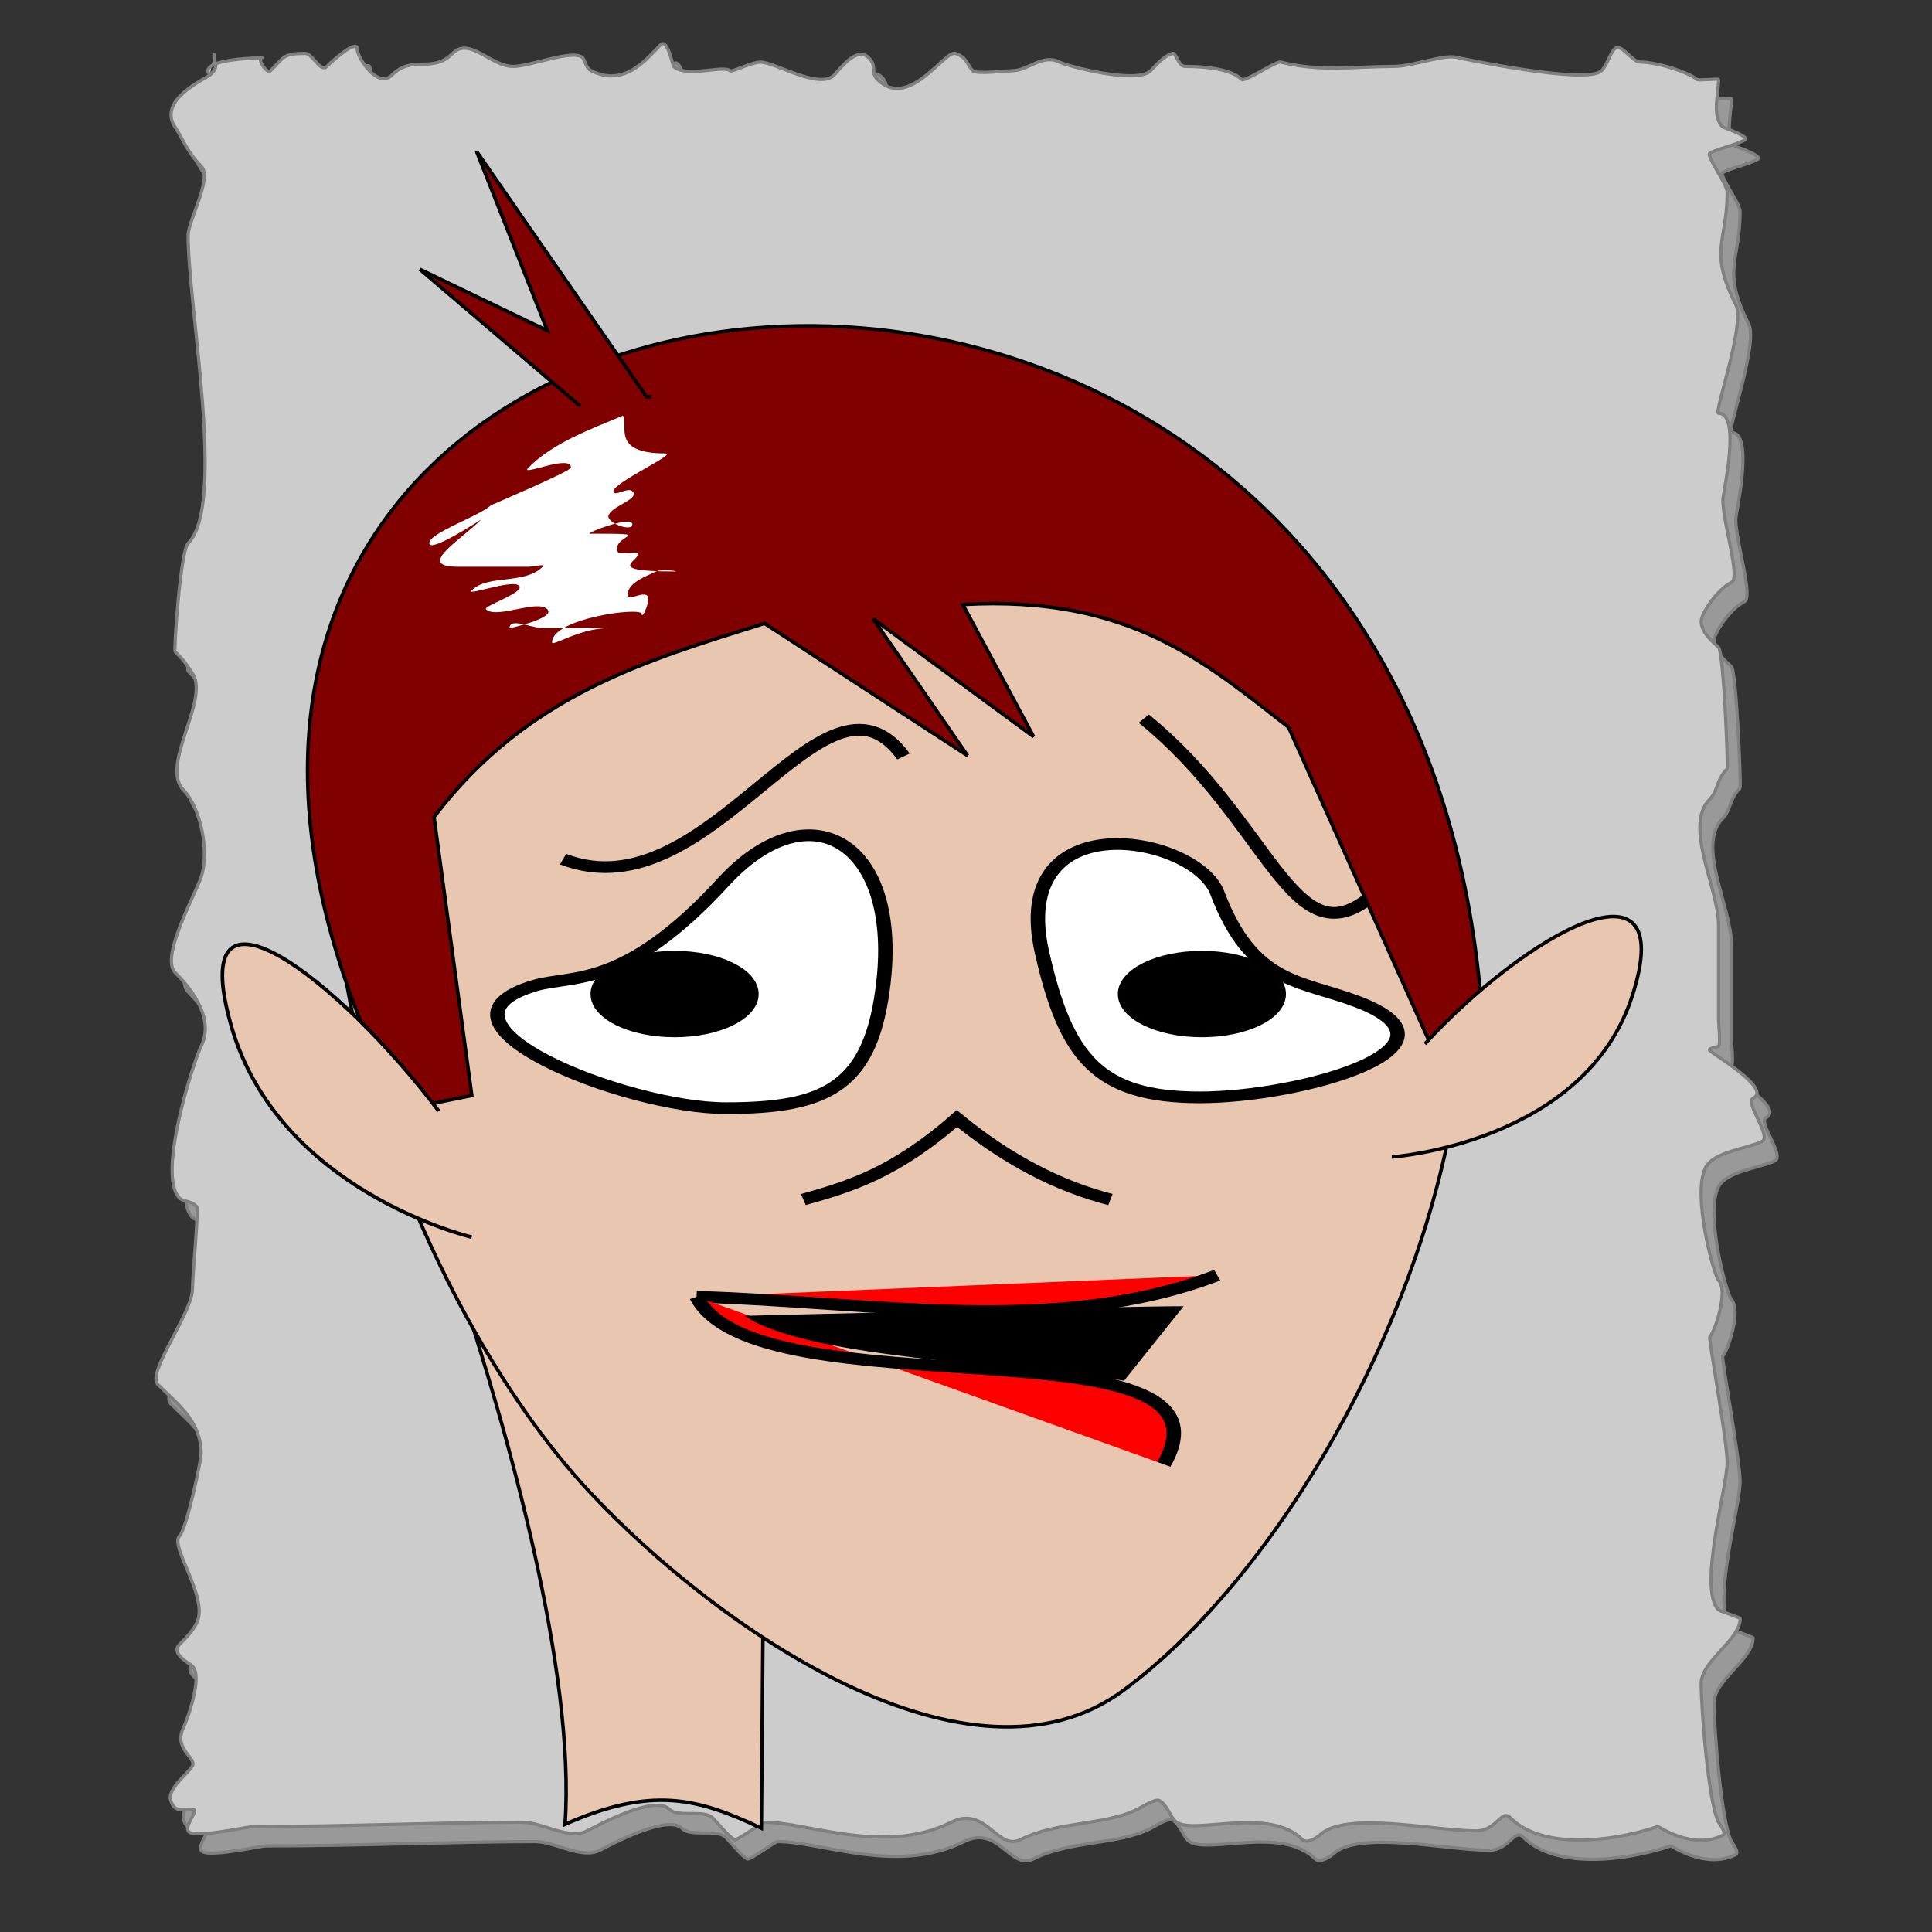 <?xml version="1.0" encoding="UTF-8" standalone="no"?>
<!-- Created with Inkscape (http://www.inkscape.org/) -->

<svg
   xmlns:dc="http://purl.org/dc/elements/1.1/"
   xmlns:cc="http://creativecommons.org/ns#"
   xmlns:rdf="http://www.w3.org/1999/02/22-rdf-syntax-ns#"
   xmlns:svg="http://www.w3.org/2000/svg"
   xmlns="http://www.w3.org/2000/svg"
   xmlns:sodipodi="http://sodipodi.sourceforge.net/DTD/sodipodi-0.dtd"
   xmlns:inkscape="http://www.inkscape.org/namespaces/inkscape"
   width="600"
   height="600"
   id="svg2"
   version="1.1"
   inkscape:version="0.48+devel r12830"
   viewBox="0 0 600 600"
   sodipodi:docname="foto 3x4.svg">
  <rect x="0" y="0" width="600" height="600" fill="#333333" stroke="none"/>
  <defs
     id="defs4" />
  <sodipodi:namedview
     id="base"
     pagecolor="#ffffff"
     bordercolor="#666666"
     borderopacity="1.0"
     inkscape:pageopacity="0.0"
     inkscape:pageshadow="2"
     inkscape:zoom="0.72324219"
     inkscape:cx="375"
     inkscape:cy="354.08048"
     inkscape:document-units="px"
     inkscape:current-layer="layer1"
     showgrid="false"
     inkscape:window-width="1024"
     inkscape:window-height="712"
     inkscape:window-x="-4"
     inkscape:window-y="-4"
     inkscape:window-maximized="1" />
  <g
     inkscape:label="Layer 1"
     inkscape:groupmode="layer"
     id="layer1"
     transform="translate(0,-452.362)">
    <g
       transform="translate(617.181,-1004.838)"
       id="g3683"
       inkscape:export-xdpi="90"
       inkscape:export-ydpi="90">
      <g
         id="g3660">
        <path
           sodipodi:nodetypes="csssssssssccccscssscsccssccscssscscssssssssscssscccsssssssscccsssssscsssccscsscsscsscscsssccsssssssssssc"
           inkscape:connector-curvature="0"
           id="path3658"
           d="m -548.032,1486.523 c -4.366,-5.346 17.746,-5.386 16.157,-5.386 -1.618,0 1.549,5.184 2.693,4.039 4.259,-4.259 3.888,-5.386 10.771,-5.386 2.326,0 4.739,6.032 6.732,4.039 1.911,-1.911 9.425,-8.583 9.425,-5.386 0,2.583 6.375,12.475 10.771,8.079 6.507,-6.507 12.399,-0.281 18.85,-6.732 5.309,-5.309 11.793,4.039 18.85,4.039 5.326,0 18.708,-5.527 21.543,-2.693 0.827,0.827 0.889,3.138 2.693,4.039 10.363,5.182 17.053,-3.589 21.543,-8.079 2.124,-2.124 3.658,6.351 4.039,6.732 3.633,3.632 15.64,-0.517 17.503,1.346 0.52,0.52 6.719,-2.693 9.425,-2.693 4.481,0 18.271,8.657 22.889,4.039 1.561,-1.561 6.959,-9.198 10.771,-5.386 2.689,2.689 0.418,4.457 2.693,6.732 9.743,9.743 20.878,-9.198 24.236,-8.079 3.578,1.193 3.721,3.72 5.386,5.386 1.151,1.151 10.425,0 12.118,0 5.174,0 9.443,-5.377 14.811,-2.693 2.657,1.329 24.027,6.941 28.275,2.693 1.77,-1.77 3.895,-4.44 6.732,-5.386 1.303,-0.434 1.711,4.039 4.039,4.039 6.038,0 14.193,0.729 17.503,4.039 0.929,0.929 10.657,-5.751 12.118,-5.386 12.541,3.135 23.073,1.347 35.007,1.347 6.389,0 16.02,-4.085 20.196,-2.693 0.099,0.033 39.958,8.514 44.432,4.039 1.815,-1.815 2.521,-5.214 4.039,-6.732 2.114,-2.114 5.352,4.039 8.079,4.039 5.554,0 15.622,3.504 17.503,5.386 0.382,0.382 6.732,-0.289 6.732,0 0,4.957 -2.159,11.305 1.346,14.811 0.062,0.062 8.784,3.013 6.732,4.039 -3.557,1.778 -7.514,2.41 -10.771,4.039 -1.341,0.671 5.386,9.591 5.386,12.118 0,15.711 -5.895,17.832 2.693,35.007 2.982,5.963 -6.918,33.66 -5.386,33.66 7.177,0 1.346,25.033 1.346,26.928 0,7.029 5.541,24.158 2.693,25.582 -4.54,2.27 -9.425,9.711 -9.425,12.118 0,3.566 3.945,6.638 5.386,8.079 1.607,1.607 3.002,37.391 2.693,37.7 -3.314,3.314 -2.907,6.946 -5.386,9.425 -8.294,8.294 2.693,27.69 2.693,39.046 l 0,29.621 c 0,0.731 0.72,7.719 0,8.079 -0.898,0.449 -3.402,0.637 -2.693,1.346 1.479,1.479 19.292,11.897 13.464,14.811 -2.699,1.35 5.91,11.856 2.693,13.464 -4.183,2.092 -15.023,3.118 -17.503,8.079 -4.264,8.528 2.679,33.646 4.039,35.007 3.137,3.137 -1.091,15.902 -2.693,17.503 -0.5,0.5 5.386,32.272 5.386,39.046 0,7.703 -9.188,39.283 -2.693,45.778 0.394,0.394 6.732,2.431 6.732,2.693 0,6.694 -12.118,13.113 -12.118,20.196 0,7.905 2.19,36.694 5.386,43.085 0.054,0.107 2.619,3.403 1.346,4.039 -9.424,4.712 -19.905,-2.79 -20.196,-2.693 -15.372,5.124 -36.218,6.867 -45.778,-2.693 -2.921,-2.921 -4.104,4.039 -10.771,4.039 -12.651,0 -40.747,-6.378 -48.471,1.346 -0.194,0.194 -3.821,2.911 -5.386,1.347 -10.35,-10.35 -33.197,-1.486 -39.046,-5.386 -1.995,-1.33 -2.766,-5.422 -5.386,-6.732 -1.309,-0.655 -5.577,2.115 -6.732,2.693 -10.203,5.102 -24.818,3.657 -36.353,9.425 -7.23,3.615 -10.769,-10.772 -21.543,-5.386 -20.684,10.342 -44.197,0 -57.896,0 -0.862,0 -8.547,5.825 -9.425,5.386 -1.763,-0.881 -5.441,-5.441 -6.732,-6.732 -2.693,-2.693 -10.771,0 -13.464,-2.693 -4.605,-4.605 -22.387,5.135 -25.582,6.732 -5.777,2.888 -13.675,-2.693 -20.196,-2.693 -24.339,0 -54.931,1.346 -83.478,1.346 -1.9,0 -18.889,3.961 -20.196,1.346 -1.023,-2.047 3.635,-6.732 1.346,-6.732 -3.406,0 -5.47,1.093 -6.732,-2.693 -1.241,-3.724 5.605,-8.517 6.732,-10.771 1.303,-2.605 -6.141,-5.221 -2.693,-12.118 0.787,-1.575 6.094,-15.448 2.693,-18.85 -0.882,-0.881 -6.895,-3.877 -4.039,-6.732 2.032,-2.032 4.1,-4.162 5.386,-6.732 3.84,-7.679 -8.498,-23.816 -5.386,-26.928 2.265,-2.265 6.732,-23.559 6.732,-25.582 0,-10.156 -7.314,-15.393 -13.464,-21.543 -3.541,-3.541 10.771,-22.3 10.771,-29.621 0,-4.12 2.005,-24.924 1.346,-25.582 -2.025,-2.025 -4.069,-1.376 -5.386,-2.693 -7.117,-7.117 4.559,-42.778 6.732,-47.125 4.701,-9.402 -4.699,-19.51 -8.079,-22.889 -4.701,-4.7 6.293,-24.265 8.079,-29.621 2.818,-8.454 -0.549,-22.091 -5.386,-26.928 -7.664,-7.664 8.202,-28.09 2.693,-36.353 -2.411,-3.617 -2.72,-4.066 -5.386,-6.732 -0.428,-0.428 1.638,-31.259 4.039,-33.66 11.853,-11.853 0,-73.198 0,-95.596 0,-4.623 7.687,-17.895 4.039,-21.543 -4.249,-4.249 -5.888,-8.831 -8.079,-12.118 -5.589,-8.383 9.047,-14.777 10.771,-16.157 3.485,-2.788 0.854,-4.271 1.346,-6.732"
           style="fill:#999999;stroke:#808080;stroke-width:1px;stroke-linecap:butt;stroke-linejoin:miter;stroke-opacity:1" />
        <path
           style="fill:#cccccc;stroke:#808080;stroke-width:1px;stroke-linecap:butt;stroke-linejoin:miter;stroke-opacity:1"
           d="m -552.032,1480.523 c -4.366,-5.346 17.746,-5.386 16.157,-5.386 -1.618,0 1.549,5.184 2.693,4.039 4.259,-4.259 3.888,-5.386 10.771,-5.386 2.326,0 4.739,6.032 6.732,4.039 1.911,-1.911 9.425,-8.583 9.425,-5.386 0,2.583 6.375,12.475 10.771,8.079 6.507,-6.507 12.399,-0.281 18.85,-6.732 5.309,-5.309 11.793,4.039 18.85,4.039 5.326,0 18.708,-5.527 21.543,-2.693 0.827,0.827 0.889,3.138 2.693,4.039 10.363,5.182 17.053,-3.589 21.543,-8.079 2.124,-2.124 3.658,6.351 4.039,6.732 3.633,3.632 15.64,-0.517 17.503,1.346 0.52,0.52 6.719,-2.693 9.425,-2.693 4.481,0 18.271,8.657 22.889,4.039 1.561,-1.561 6.959,-9.198 10.771,-5.386 2.689,2.689 0.418,4.457 2.693,6.732 9.743,9.743 20.878,-9.198 24.236,-8.079 3.578,1.193 3.721,3.72 5.386,5.386 1.151,1.151 10.425,0 12.118,0 5.174,0 9.443,-5.377 14.811,-2.693 2.657,1.329 24.027,6.941 28.275,2.693 1.77,-1.77 3.895,-4.44 6.732,-5.386 1.303,-0.434 1.711,4.039 4.039,4.039 6.038,0 14.193,0.729 17.503,4.039 0.929,0.929 10.657,-5.751 12.118,-5.386 12.541,3.135 23.073,1.347 35.007,1.347 6.389,0 16.02,-4.085 20.196,-2.693 0.099,0.033 39.958,8.514 44.432,4.039 1.815,-1.815 2.521,-5.214 4.039,-6.732 2.114,-2.114 5.352,4.039 8.079,4.039 5.554,0 15.622,3.504 17.503,5.386 0.382,0.382 6.732,-0.289 6.732,0 0,4.957 -2.159,11.305 1.346,14.811 0.062,0.062 8.784,3.013 6.732,4.039 -3.557,1.778 -7.514,2.41 -10.771,4.039 -1.341,0.671 5.386,9.591 5.386,12.118 0,15.711 -5.895,17.832 2.693,35.007 2.982,5.963 -6.918,33.66 -5.386,33.66 7.177,0 1.346,25.033 1.346,26.928 0,7.029 5.541,24.158 2.693,25.582 -4.54,2.27 -9.425,9.711 -9.425,12.118 0,3.566 3.945,6.638 5.386,8.079 1.607,1.607 3.002,37.391 2.693,37.7 -3.314,3.314 -2.907,6.946 -5.386,9.425 -8.294,8.294 2.693,27.69 2.693,39.046 l 0,29.621 c 0,0.731 0.72,7.719 0,8.079 -0.898,0.449 -3.402,0.637 -2.693,1.346 1.479,1.479 19.292,11.897 13.464,14.811 -2.699,1.35 5.91,11.856 2.693,13.464 -4.183,2.092 -15.023,3.118 -17.503,8.079 -4.264,8.528 2.679,33.646 4.039,35.007 3.137,3.137 -1.091,15.902 -2.693,17.503 -0.5,0.5 5.386,32.272 5.386,39.046 0,7.703 -9.188,39.283 -2.693,45.778 0.394,0.394 6.732,2.431 6.732,2.693 0,6.694 -12.118,13.113 -12.118,20.196 0,7.905 2.19,36.694 5.386,43.085 0.054,0.107 2.619,3.403 1.346,4.039 -9.424,4.712 -19.905,-2.79 -20.196,-2.693 -15.372,5.124 -36.218,6.867 -45.778,-2.693 -2.921,-2.921 -4.104,4.039 -10.771,4.039 -12.651,0 -40.747,-6.378 -48.471,1.346 -0.194,0.194 -3.821,2.911 -5.386,1.347 -10.35,-10.35 -33.197,-1.486 -39.046,-5.386 -1.995,-1.33 -2.766,-5.422 -5.386,-6.732 -1.309,-0.655 -5.577,2.115 -6.732,2.693 -10.203,5.102 -24.818,3.657 -36.353,9.425 -7.23,3.615 -10.769,-10.772 -21.543,-5.386 -20.684,10.342 -44.197,0 -57.896,0 -0.862,0 -8.547,5.825 -9.425,5.386 -1.763,-0.881 -5.441,-5.441 -6.732,-6.732 -2.693,-2.693 -10.771,0 -13.464,-2.693 -4.605,-4.605 -22.387,5.135 -25.582,6.732 -5.777,2.888 -13.675,-2.693 -20.196,-2.693 -24.339,0 -54.931,1.346 -83.478,1.346 -1.9,0 -18.889,3.961 -20.196,1.346 -1.023,-2.047 3.635,-6.732 1.346,-6.732 -3.406,0 -5.47,1.093 -6.732,-2.693 -1.241,-3.724 5.605,-8.517 6.732,-10.771 1.303,-2.605 -6.141,-5.221 -2.693,-12.118 0.787,-1.575 6.094,-15.448 2.693,-18.85 -0.882,-0.881 -6.895,-3.877 -4.039,-6.732 2.032,-2.032 4.1,-4.162 5.386,-6.732 3.84,-7.679 -8.498,-23.816 -5.386,-26.928 2.265,-2.265 6.732,-23.559 6.732,-25.582 0,-10.156 -7.314,-15.393 -13.464,-21.543 -3.541,-3.541 10.771,-22.3 10.771,-29.621 0,-4.12 2.005,-24.924 1.346,-25.582 -2.025,-2.025 -4.069,-1.376 -5.386,-2.693 -7.117,-7.117 4.559,-42.778 6.732,-47.125 4.701,-9.402 -4.699,-19.51 -8.079,-22.889 -4.701,-4.7 6.293,-24.265 8.079,-29.621 2.818,-8.454 -0.549,-22.091 -5.386,-26.928 -7.664,-7.664 8.202,-28.09 2.693,-36.353 -2.411,-3.617 -2.72,-4.066 -5.386,-6.732 -0.428,-0.428 1.638,-31.259 4.039,-33.66 11.853,-11.853 0,-73.198 0,-95.596 0,-4.623 7.687,-17.895 4.039,-21.543 -4.249,-4.249 -5.888,-8.831 -8.079,-12.118 -5.589,-8.383 9.047,-14.777 10.771,-16.157 3.485,-2.788 0.854,-4.271 1.346,-6.732"
           id="path3656"
           inkscape:connector-curvature="0"
           sodipodi:nodetypes="csssssssssccccscssscsccssccscssscscssssssssscssscccsssssssscccsssssscsssccscsscsscsscscsssccsssssssssssc" />
        <g
           id="g3633"
           transform="matrix(1.089,0,0,1.089,39.593,-58.258)">
          <path
             sodipodi:nodetypes="ccccc"
             inkscape:connector-curvature="0"
             id="path3625"
             d="m -472.593,1756.539 c 14.391,43.534 33.647,111.786 30.636,155.321 24.758,-10.924 37.728,-7.498 55.977,1.105 l 0.904,-110.647 z"
             style="fill:#e9c6af;fill-opacity:1;stroke:#000000;stroke-width:1px;stroke-linecap:butt;stroke-linejoin:miter;stroke-opacity:1" />
          <path
             sodipodi:nodetypes="caasc"
             inkscape:connector-curvature="0"
             id="path3615"
             d="m -301.598,1546.498 c 192.773,30.189 106.716,262.271 18.85,327.18 -43.518,32.148 -115.185,-17.037 -152.145,-56.55 -50.539,-54.029 -90.14,-167.753 -63.282,-212.734 60.707,-101.668 199.469,-74.671 196.577,-57.896 z"
             style="fill:#e9c6af;stroke:#000000;stroke-width:1px;stroke-linecap:butt;stroke-linejoin:miter;stroke-opacity:1" />
          <g
             transform="matrix(4.121,0,0,3.336,-1864.416,-2179.162)"
             id="g4088">
            <path
               sodipodi:nodetypes="sssss"
               inkscape:connector-curvature="0"
               id="path4070"
               d="m 367.225,1154.162 c -0.792,9.07 -3.867,10.943 -10.916,10.943 -7.049,0 -21.778,-7.358 -13.225,-10.481 2.594,-0.947 6.205,0.357 13.043,-8.846 5.864,-7.892 12.144,-3.599 11.098,8.384 z"
               style="color:#000000;fill:#ffffff;stroke:#000000;stroke-width:1;stroke-miterlimit:4;stroke-dasharray:none;marker:none;visibility:visible;display:inline;overflow:visible;enable-background:accumulate" />
            <ellipse
               ry="3.191"
               rx="5.318"
               cy="1157.659"
               cx="357.373"
               transform="translate(-4.619,-2.309)"
               id="path4072"
               style="color:#000000;fill:#000000;stroke:#000000;stroke-width:1;stroke-linecap:round;stroke-linejoin:miter;stroke-miterlimit:4;stroke-opacity:0.995;stroke-dasharray:none;stroke-dashoffset:0;marker:none;visibility:visible;display:inline;overflow:visible;enable-background:accumulate"
               d="m 362.691,1157.659 a 5.318,3.191 0 0 1 -5.318,3.191 5.318,3.191 0 0 1 -5.318,-3.191 5.318,3.191 0 0 1 5.318,-3.191 5.318,3.191 0 0 1 5.318,3.191 z" />
            <path
               style="color:#000000;fill:#ffffff;stroke:#000000;stroke-width:1;stroke-miterlimit:4;stroke-dasharray:none;marker:none;visibility:visible;display:inline;overflow:visible;enable-background:accumulate"
               d="m 400.02,1156.009 c 8.238,3.877 -3.867,8.172 -10.916,8.172 -7.049,0 -9.261,-3.376 -10.916,-12.329 -2.399,-12.975 10.596,-10.107 12.119,-5.151 2.412,7.847 5.747,7.441 9.712,9.308 z"
               id="path4074"
               inkscape:connector-curvature="0"
               sodipodi:nodetypes="sssss" />
            <ellipse
               ry="3.191"
               rx="5.318"
               cy="1157.659"
               cx="357.373"
               transform="translate(31.871,-2.309)"
               style="color:#000000;fill:#000000;stroke:#000000;stroke-width:1;stroke-linecap:round;stroke-linejoin:miter;stroke-miterlimit:4;stroke-opacity:0.995;stroke-dasharray:none;stroke-dashoffset:0;marker:none;visibility:visible;display:inline;overflow:visible;enable-background:accumulate"
               id="path4076"
               d="m 362.691,1157.659 a 5.318,3.191 0 0 1 -5.318,3.191 5.318,3.191 0 0 1 -5.318,-3.191 5.318,3.191 0 0 1 5.318,-3.191 5.318,3.191 0 0 1 5.318,3.191 z" />
            <path
               sodipodi:nodetypes="cc"
               inkscape:connector-curvature="0"
               id="path4078"
               d="m 345.037,1143.818 c 10.205,4.874 18.034,-18.189 23.557,-8.776"
               style="fill:none;stroke:#000000;stroke-width:1px;stroke-linecap:butt;stroke-linejoin:miter;stroke-opacity:1" />
            <path
               sodipodi:nodetypes="cc"
               inkscape:connector-curvature="0"
               id="path4080"
               d="m 385.223,1131.809 c 8.735,8.749 10.288,20.657 15.705,15.243"
               style="fill:none;stroke:#000000;stroke-width:1px;stroke-linecap:butt;stroke-linejoin:miter;stroke-opacity:1" />
            <path
               sodipodi:nodetypes="cc"
               inkscape:connector-curvature="0"
               id="path4082"
               d="m 354.275,1181.232 c 12.217,0.421 24.945,3.401 36.028,-1.848"
               style="fill:#ff0000;stroke:#000000;stroke-width:1px;stroke-linecap:butt;stroke-linejoin:miter;stroke-opacity:1" />
            <path
               sodipodi:nodetypes="cc"
               style="fill:#ff0000;stroke:#000000;stroke-width:1px;stroke-linecap:butt;stroke-linejoin:miter;stroke-opacity:1"
               d="m 354.275,1181.232 c 4.175,10.111 38.269,1.588 32.333,14.319"
               id="path4084"
               inkscape:connector-curvature="0" />
            <path
               sodipodi:nodetypes="ccccc"
               inkscape:connector-curvature="0"
               id="path4086"
               d="m 361.666,1172.917 c 3.136,-1.093 6.284,-2.225 10.624,-6.928 3.541,3.586 7.082,5.806 10.624,6.928 l 0,0 0,0"
               style="fill:none;stroke:#000000;stroke-width:1px;stroke-linecap:butt;stroke-linejoin:miter;stroke-opacity:1" />
          </g>
          <path
             sodipodi:nodetypes="cccccccccccc"
             inkscape:connector-curvature="0"
             id="path3617"
             d="m -488.75,1708.068 20.196,-4.039 -10.771,-79.439 c 26.671,-35.011 60.597,-44.626 94.249,-55.203 l 57.896,37.7 -26.928,-39.046 45.778,33.66 -20.196,-37.7 c 47.766,-2.729 69.493,16.86 92.903,35.007 l 40.393,90.21 14.811,-8.079 c -20.434,-292.828 -443.637,-237.456 -308.33,26.928 z"
             style="fill:#800000;stroke:#000000;stroke-width:1px;stroke-linecap:butt;stroke-linejoin:miter;stroke-opacity:1" />
          <path
             inkscape:connector-curvature="0"
             id="path3619"
             d="m -477.991,1708.44 c -28.261,-37.404 -72.672,-71.931 -59.214,-24.456 13.458,47.474 68.635,60.422 68.635,60.422"
             style="fill:#e9c6af;stroke:#000000;stroke-width:1.033px;stroke-linecap:butt;stroke-linejoin:miter;stroke-opacity:1" />
          <path
             style="fill:#e9c6af;stroke:#000000;stroke-width:1px;stroke-linecap:butt;stroke-linejoin:miter;stroke-opacity:1"
             d="m -196.757,1689.303 c 28.275,-30.762 72.707,-56.407 59.242,-13.996 -13.464,42.411 -68.667,46.242 -68.667,46.242"
             id="path3621"
             inkscape:connector-curvature="0" />
          <path
             inkscape:connector-curvature="0"
             id="path3623"
             d="m -437.586,1507.452 -45.778,-39.046 36.353,17.503 -20.196,-51.164 48.471,70.014 1.346,0"
             style="fill:#800000;stroke:#000000;stroke-width:1px;stroke-linecap:butt;stroke-linejoin:miter;stroke-opacity:1" />
          <path
             sodipodi:nodetypes="cccc"
             inkscape:connector-curvature="0"
             id="path3627"
             d="m -266.591,1764.618 c -14.811,0 -122.524,2.693 -122.524,2.693 18.766,11.038 74.834,12.849 106.367,17.503 z"
             style="fill:#000000;stroke:#000000;stroke-width:1px;stroke-linecap:butt;stroke-linejoin:miter;stroke-opacity:1" />
          <path
             inkscape:connector-curvature="0"
             id="path3631"
             d="m -425.468,1510.144 c -9.817,4.101 -19.969,7.852 -26.928,14.811 -2.856,2.856 12.118,-4.039 12.118,0 0,1.038 -22.813,10.696 -22.889,10.771 -2.939,2.939 -17.503,7.822 -17.503,10.771 0,3.042 15.009,-6.93 14.811,-6.732 -5.793,5.793 -18.847,13.464 -6.732,13.464 6.732,0 13.464,0 20.196,0 1.346,0 4.991,-0.952 4.039,0 -5.19,5.19 -15.545,2.081 -20.196,6.732 -1.748,1.748 11.575,-3.236 13.464,-1.346 1.922,1.922 -10.332,5.825 -9.425,6.732 2.917,2.917 14.586,-2.917 17.503,0 2.529,2.529 -10.771,5.449 -10.771,5.386 0,-3.142 6.283,0 9.425,0 6.283,0 25.133,0 18.85,0 -8.425,0 -16.157,5.423 -16.157,4.039 0,-6.819 25.582,-10.23 25.582,-8.079 0,1.851 3.002,-4.558 1.346,-5.386 -1.606,-0.803 -5.386,1.795 -5.386,0 0,-3.505 4.943,-5.165 8.079,-6.732 1.606,-0.803 7.181,0 5.386,0 -21.562,0 -8.719,-3.334 -10.771,-5.386 -0.097,-0.097 -5.215,0.341 -5.386,0 -2.585,-5.169 12.412,-5.386 -8.079,-5.386 -1.638,0 12.118,-5.384 12.118,-2.693 0,2.417 -7.813,-0.531 -6.732,-2.693 1.419,-2.838 8.976,-4.488 6.732,-6.732 -1.269,-1.269 -5.386,1.795 -5.386,0 0,-2.464 18.409,-10.771 14.811,-10.771 -15.698,0 -10.348,-8.116 -12.118,-10.771 z"
             style="fill:#ffffff;stroke:none" />
        </g>
      </g>
    </g>
  </g>
</svg>
